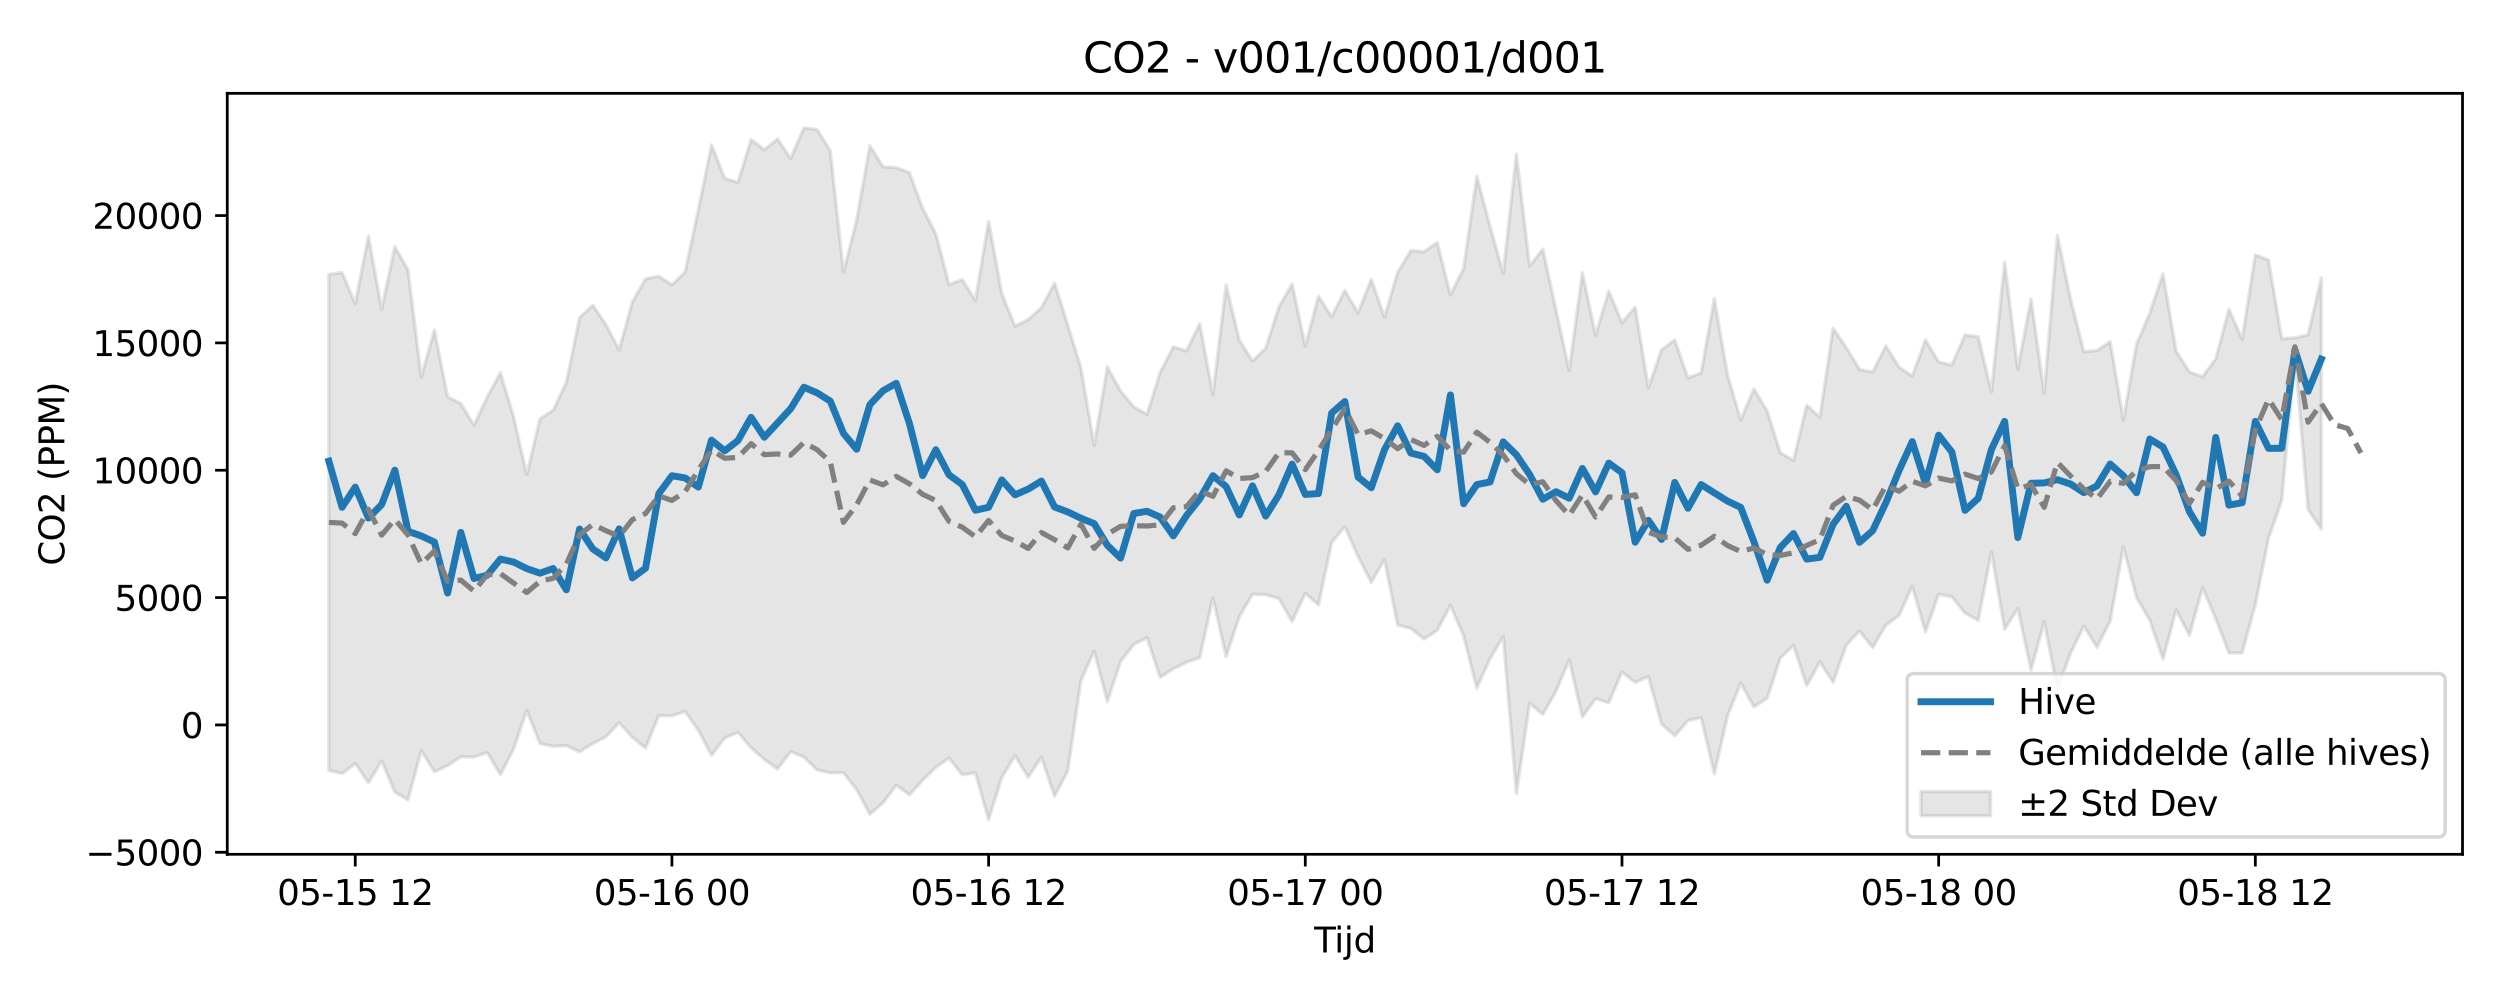 <?xml version="1.0" encoding="utf-8" standalone="no"?>
<!DOCTYPE svg PUBLIC "-//W3C//DTD SVG 1.1//EN"
  "http://www.w3.org/Graphics/SVG/1.1/DTD/svg11.dtd">
<svg xmlns:xlink="http://www.w3.org/1999/xlink" width="720pt" height="288pt" viewBox="0 0 720 288" xmlns="http://www.w3.org/2000/svg" version="1.1">
 <defs>
  <style type="text/css">*{stroke-linejoin: round; stroke-linecap: butt}</style>
 </defs>
 <g id="figure_1">
  <g id="patch_1">
   <path d="M 0 288 
L 720 288 
L 720 0 
L 0 0 
z
" style="fill: #ffffff"/>
  </g>
  <g id="axes_1">
   <g id="patch_2">
    <path d="M 65.45 246.04 
L 709.2 246.04 
L 709.2 26.88 
L 65.45 26.88 
z
" style="fill: #ffffff"/>
   </g>
   <g id="FillBetweenPolyCollection_1">
    <defs>
     <path id="mb3d6287da6" d="M 94.711 -208.965 
L 94.711 -66.128 
L 98.512 -65.209 
L 102.312 -68.102 
L 106.112 -62.551 
L 109.912 -68.848 
L 113.712 -59.886 
L 117.512 -57.601 
L 121.313 -71.845 
L 125.113 -65.746 
L 128.913 -67.474 
L 132.713 -70.058 
L 136.513 -69.951 
L 140.313 -71.275 
L 144.114 -64.912 
L 147.914 -72.264 
L 151.714 -83.379 
L 155.514 -73.849 
L 159.314 -73.042 
L 163.115 -73.272 
L 166.915 -71.479 
L 170.715 -73.84 
L 174.515 -75.823 
L 178.315 -79.853 
L 182.115 -75.661 
L 185.916 -72.552 
L 189.716 -81.92 
L 193.516 -81.792 
L 197.316 -83.077 
L 201.116 -77.711 
L 204.916 -70.472 
L 208.717 -75.42 
L 212.517 -77.083 
L 216.317 -72.625 
L 220.117 -69.282 
L 223.917 -66.531 
L 227.718 -71.499 
L 231.518 -69.976 
L 235.318 -66.241 
L 239.118 -65.417 
L 242.918 -65.435 
L 246.718 -60.614 
L 250.519 -53.491 
L 254.319 -56.784 
L 258.119 -61.877 
L 261.919 -59.047 
L 265.719 -63.268 
L 269.52 -66.986 
L 273.32 -69.65 
L 277.12 -64.878 
L 280.92 -65.385 
L 284.72 -51.922 
L 288.52 -64.116 
L 292.321 -70.331 
L 296.121 -64.129 
L 299.921 -69.912 
L 303.721 -58.687 
L 307.521 -66.047 
L 311.321 -92.014 
L 315.122 -100.454 
L 318.922 -85.963 
L 322.722 -97.477 
L 326.522 -102.372 
L 330.322 -104.362 
L 334.123 -92.906 
L 337.923 -95.398 
L 341.723 -97.246 
L 345.523 -98.569 
L 349.323 -115.821 
L 353.123 -98.901 
L 356.924 -110.342 
L 360.724 -116.856 
L 364.524 -116.742 
L 368.324 -115.595 
L 372.124 -108.984 
L 375.924 -117.15 
L 379.725 -113.792 
L 383.525 -131.774 
L 387.325 -136.308 
L 391.125 -127.744 
L 394.925 -120.27 
L 398.726 -126.834 
L 402.526 -107.982 
L 406.326 -107 
L 410.126 -103.944 
L 413.926 -106.463 
L 417.726 -113.692 
L 421.527 -104.809 
L 425.327 -89.824 
L 429.127 -98.298 
L 432.927 -104.668 
L 436.727 -59.526 
L 440.527 -85.431 
L 444.328 -82.25 
L 448.128 -88.89 
L 451.928 -97.928 
L 455.728 -81.514 
L 459.528 -86.768 
L 463.329 -85.617 
L 467.129 -94.44 
L 470.929 -91.447 
L 474.729 -93.165 
L 478.529 -79.443 
L 482.329 -76.091 
L 486.13 -80.429 
L 489.93 -81.344 
L 493.73 -65.099 
L 497.53 -81.795 
L 501.33 -91.28 
L 505.13 -84.421 
L 508.931 -86.885 
L 512.731 -98.478 
L 516.531 -102.151 
L 520.331 -90.525 
L 524.131 -97.366 
L 527.932 -91.504 
L 531.732 -102.192 
L 535.532 -106.274 
L 539.332 -101.497 
L 543.132 -107.959 
L 546.932 -110.755 
L 550.733 -119.129 
L 554.533 -106.034 
L 558.333 -116.866 
L 562.133 -116.121 
L 565.933 -111.368 
L 569.734 -109.353 
L 573.534 -129.056 
L 577.334 -106.761 
L 581.134 -112.754 
L 584.934 -95.031 
L 588.734 -108.952 
L 592.535 -89.474 
L 596.335 -99.946 
L 600.135 -107.711 
L 603.935 -101.574 
L 607.735 -109.148 
L 611.535 -130.479 
L 615.336 -115.865 
L 619.136 -109.392 
L 622.936 -98.144 
L 626.736 -112.317 
L 630.536 -105.048 
L 634.337 -118.708 
L 638.137 -109.818 
L 641.937 -99.9 
L 645.737 -99.948 
L 649.537 -113.866 
L 653.337 -132.992 
L 657.138 -143.833 
L 660.938 -185.535 
L 664.738 -141.285 
L 668.538 -135.597 
L 668.538 -207.946 
L 668.538 -207.946 
L 664.738 -191.558 
L 660.938 -190.701 
L 657.138 -190.444 
L 653.337 -213.082 
L 649.537 -214.612 
L 645.737 -190.276 
L 641.937 -198.934 
L 638.137 -184.652 
L 634.337 -179.486 
L 630.536 -180.899 
L 626.736 -186.855 
L 622.936 -209.134 
L 619.136 -197.8 
L 615.336 -188.935 
L 611.535 -167.095 
L 607.735 -189.584 
L 603.935 -187.052 
L 600.135 -186.712 
L 596.335 -201.849 
L 592.535 -220.219 
L 588.734 -174.827 
L 584.934 -201.833 
L 581.134 -181.721 
L 577.334 -212.503 
L 573.534 -175.2 
L 569.734 -190.997 
L 565.933 -191.539 
L 562.133 -182.875 
L 558.333 -183.748 
L 554.533 -190.089 
L 550.733 -179.659 
L 546.932 -182.288 
L 543.132 -188.378 
L 539.332 -180.833 
L 535.532 -181.64 
L 531.732 -187.868 
L 527.932 -193.447 
L 524.131 -167.814 
L 520.331 -171.298 
L 516.531 -155.42 
L 512.731 -157.57 
L 508.931 -169.671 
L 505.13 -175.945 
L 501.33 -167.052 
L 497.53 -179.985 
L 493.73 -201.984 
L 489.93 -180.6 
L 486.13 -179.159 
L 482.329 -190.097 
L 478.529 -187.262 
L 474.729 -176.289 
L 470.929 -199.557 
L 467.129 -195.013 
L 463.329 -204.137 
L 459.528 -191.451 
L 455.728 -209.447 
L 451.928 -181.266 
L 448.128 -198.729 
L 444.328 -216.252 
L 440.527 -211.394 
L 436.727 -243.582 
L 432.927 -209.274 
L 429.127 -222.933 
L 425.327 -237.219 
L 421.527 -210.721 
L 417.726 -203.029 
L 413.926 -218.178 
L 410.126 -215.504 
L 406.326 -215.829 
L 402.526 -209.582 
L 398.726 -196.582 
L 394.925 -207.55 
L 391.125 -197.889 
L 387.325 -204.357 
L 383.525 -196.783 
L 379.725 -202.676 
L 375.924 -188.33 
L 372.124 -206.183 
L 368.324 -199.601 
L 364.524 -187.745 
L 360.724 -184.045 
L 356.924 -190.024 
L 353.123 -205.922 
L 349.323 -174.289 
L 345.523 -194.792 
L 341.723 -186.923 
L 337.923 -188.125 
L 334.123 -180.764 
L 330.322 -168.662 
L 326.522 -170.831 
L 322.722 -175.349 
L 318.922 -182.336 
L 315.122 -159.7 
L 311.321 -182.048 
L 307.521 -194.376 
L 303.721 -206.478 
L 299.921 -199.362 
L 296.121 -195.972 
L 292.321 -194.034 
L 288.52 -203.452 
L 284.72 -224.29 
L 280.92 -201.441 
L 277.12 -207.472 
L 273.32 -206.042 
L 269.52 -220.682 
L 265.719 -228.012 
L 261.919 -238.295 
L 258.119 -239.734 
L 254.319 -239.946 
L 250.519 -246.047 
L 246.718 -224.617 
L 242.918 -209.683 
L 239.118 -244.603 
L 235.318 -250.724 
L 231.518 -251.158 
L 227.718 -242.357 
L 223.917 -247.977 
L 220.117 -244.855 
L 216.317 -247.828 
L 212.517 -235.438 
L 208.717 -236.641 
L 204.916 -246.251 
L 201.116 -227.585 
L 197.316 -209.7 
L 193.516 -205.957 
L 189.716 -208.454 
L 185.916 -207.659 
L 182.115 -201.025 
L 178.315 -187.211 
L 174.515 -194.498 
L 170.715 -200.085 
L 166.915 -196.515 
L 163.115 -177.874 
L 159.314 -169.866 
L 155.514 -167.355 
L 151.714 -151.338 
L 147.914 -167.97 
L 144.114 -180.668 
L 140.313 -173.636 
L 136.513 -165.538 
L 132.713 -171.809 
L 128.913 -173.717 
L 125.113 -192.954 
L 121.313 -179.425 
L 117.512 -210.235 
L 113.712 -216.964 
L 109.912 -198.926 
L 106.112 -220.051 
L 102.312 -200.516 
L 98.512 -209.485 
L 94.711 -208.965 
z
" style="stroke: #808080; stroke-opacity: 0.2"/>
    </defs>
    <g clip-path="url(#p584a75912c)">
     <use xlink:href="#mb3d6287da6" x="0" y="288" style="fill: #808080; fill-opacity: 0.2; stroke: #808080; stroke-opacity: 0.2"/>
    </g>
   </g>
   <g id="matplotlib.axis_1">
    <g id="xtick_1">
     <g id="line2d_1">
      <defs>
       <path id="mbed426fc50" d="M 0 0 
L 0 3.5 
" style="stroke: #000000; stroke-width: 0.8"/>
      </defs>
      <g>
       <use xlink:href="#mbed426fc50" x="102.312" y="246.04" style="stroke: #000000; stroke-width: 0.8"/>
      </g>
     </g>
     <g id="text_1">
      <!-- 05-15 12 -->
      <g transform="translate(79.831 260.638) scale(0.1 -0.1)">
       <defs>
        <path id="DejaVuSans-30" d="M 2034 4250 
Q 1547 4250 1301 3770 
Q 1056 3291 1056 2328 
Q 1056 1369 1301 889 
Q 1547 409 2034 409 
Q 2525 409 2770 889 
Q 3016 1369 3016 2328 
Q 3016 3291 2770 3770 
Q 2525 4250 2034 4250 
z
M 2034 4750 
Q 2819 4750 3233 4129 
Q 3647 3509 3647 2328 
Q 3647 1150 3233 529 
Q 2819 -91 2034 -91 
Q 1250 -91 836 529 
Q 422 1150 422 2328 
Q 422 3509 836 4129 
Q 1250 4750 2034 4750 
z
" transform="scale(0.016)"/>
        <path id="DejaVuSans-35" d="M 691 4666 
L 3169 4666 
L 3169 4134 
L 1269 4134 
L 1269 2991 
Q 1406 3038 1543 3061 
Q 1681 3084 1819 3084 
Q 2600 3084 3056 2656 
Q 3513 2228 3513 1497 
Q 3513 744 3044 326 
Q 2575 -91 1722 -91 
Q 1428 -91 1123 -41 
Q 819 9 494 109 
L 494 744 
Q 775 591 1075 516 
Q 1375 441 1709 441 
Q 2250 441 2565 725 
Q 2881 1009 2881 1497 
Q 2881 1984 2565 2268 
Q 2250 2553 1709 2553 
Q 1456 2553 1204 2497 
Q 953 2441 691 2322 
L 691 4666 
z
" transform="scale(0.016)"/>
        <path id="DejaVuSans-2d" d="M 313 2009 
L 1997 2009 
L 1997 1497 
L 313 1497 
L 313 2009 
z
" transform="scale(0.016)"/>
        <path id="DejaVuSans-31" d="M 794 531 
L 1825 531 
L 1825 4091 
L 703 3866 
L 703 4441 
L 1819 4666 
L 2450 4666 
L 2450 531 
L 3481 531 
L 3481 0 
L 794 0 
L 794 531 
z
" transform="scale(0.016)"/>
        <path id="DejaVuSans-20" transform="scale(0.016)"/>
        <path id="DejaVuSans-32" d="M 1228 531 
L 3431 531 
L 3431 0 
L 469 0 
L 469 531 
Q 828 903 1448 1529 
Q 2069 2156 2228 2338 
Q 2531 2678 2651 2914 
Q 2772 3150 2772 3378 
Q 2772 3750 2511 3984 
Q 2250 4219 1831 4219 
Q 1534 4219 1204 4116 
Q 875 4013 500 3803 
L 500 4441 
Q 881 4594 1212 4672 
Q 1544 4750 1819 4750 
Q 2544 4750 2975 4387 
Q 3406 4025 3406 3419 
Q 3406 3131 3298 2873 
Q 3191 2616 2906 2266 
Q 2828 2175 2409 1742 
Q 1991 1309 1228 531 
z
" transform="scale(0.016)"/>
       </defs>
       <use xlink:href="#DejaVuSans-30"/>
       <use xlink:href="#DejaVuSans-35" transform="translate(63.623 0)"/>
       <use xlink:href="#DejaVuSans-2d" transform="translate(127.246 0)"/>
       <use xlink:href="#DejaVuSans-31" transform="translate(163.33 0)"/>
       <use xlink:href="#DejaVuSans-35" transform="translate(226.953 0)"/>
       <use xlink:href="#DejaVuSans-20" transform="translate(290.576 0)"/>
       <use xlink:href="#DejaVuSans-31" transform="translate(322.363 0)"/>
       <use xlink:href="#DejaVuSans-32" transform="translate(385.986 0)"/>
      </g>
     </g>
    </g>
    <g id="xtick_2">
     <g id="line2d_2">
      <g>
       <use xlink:href="#mbed426fc50" x="193.516" y="246.04" style="stroke: #000000; stroke-width: 0.8"/>
      </g>
     </g>
     <g id="text_2">
      <!-- 05-16 00 -->
      <g transform="translate(171.035 260.638) scale(0.1 -0.1)">
       <defs>
        <path id="DejaVuSans-36" d="M 2113 2584 
Q 1688 2584 1439 2293 
Q 1191 2003 1191 1497 
Q 1191 994 1439 701 
Q 1688 409 2113 409 
Q 2538 409 2786 701 
Q 3034 994 3034 1497 
Q 3034 2003 2786 2293 
Q 2538 2584 2113 2584 
z
M 3366 4563 
L 3366 3988 
Q 3128 4100 2886 4159 
Q 2644 4219 2406 4219 
Q 1781 4219 1451 3797 
Q 1122 3375 1075 2522 
Q 1259 2794 1537 2939 
Q 1816 3084 2150 3084 
Q 2853 3084 3261 2657 
Q 3669 2231 3669 1497 
Q 3669 778 3244 343 
Q 2819 -91 2113 -91 
Q 1303 -91 875 529 
Q 447 1150 447 2328 
Q 447 3434 972 4092 
Q 1497 4750 2381 4750 
Q 2619 4750 2861 4703 
Q 3103 4656 3366 4563 
z
" transform="scale(0.016)"/>
       </defs>
       <use xlink:href="#DejaVuSans-30"/>
       <use xlink:href="#DejaVuSans-35" transform="translate(63.623 0)"/>
       <use xlink:href="#DejaVuSans-2d" transform="translate(127.246 0)"/>
       <use xlink:href="#DejaVuSans-31" transform="translate(163.33 0)"/>
       <use xlink:href="#DejaVuSans-36" transform="translate(226.953 0)"/>
       <use xlink:href="#DejaVuSans-20" transform="translate(290.576 0)"/>
       <use xlink:href="#DejaVuSans-30" transform="translate(322.363 0)"/>
       <use xlink:href="#DejaVuSans-30" transform="translate(385.986 0)"/>
      </g>
     </g>
    </g>
    <g id="xtick_3">
     <g id="line2d_3">
      <g>
       <use xlink:href="#mbed426fc50" x="284.72" y="246.04" style="stroke: #000000; stroke-width: 0.8"/>
      </g>
     </g>
     <g id="text_3">
      <!-- 05-16 12 -->
      <g transform="translate(262.24 260.638) scale(0.1 -0.1)">
       <use xlink:href="#DejaVuSans-30"/>
       <use xlink:href="#DejaVuSans-35" transform="translate(63.623 0)"/>
       <use xlink:href="#DejaVuSans-2d" transform="translate(127.246 0)"/>
       <use xlink:href="#DejaVuSans-31" transform="translate(163.33 0)"/>
       <use xlink:href="#DejaVuSans-36" transform="translate(226.953 0)"/>
       <use xlink:href="#DejaVuSans-20" transform="translate(290.576 0)"/>
       <use xlink:href="#DejaVuSans-31" transform="translate(322.363 0)"/>
       <use xlink:href="#DejaVuSans-32" transform="translate(385.986 0)"/>
      </g>
     </g>
    </g>
    <g id="xtick_4">
     <g id="line2d_4">
      <g>
       <use xlink:href="#mbed426fc50" x="375.924" y="246.04" style="stroke: #000000; stroke-width: 0.8"/>
      </g>
     </g>
     <g id="text_4">
      <!-- 05-17 00 -->
      <g transform="translate(353.444 260.638) scale(0.1 -0.1)">
       <defs>
        <path id="DejaVuSans-37" d="M 525 4666 
L 3525 4666 
L 3525 4397 
L 1831 0 
L 1172 0 
L 2766 4134 
L 525 4134 
L 525 4666 
z
" transform="scale(0.016)"/>
       </defs>
       <use xlink:href="#DejaVuSans-30"/>
       <use xlink:href="#DejaVuSans-35" transform="translate(63.623 0)"/>
       <use xlink:href="#DejaVuSans-2d" transform="translate(127.246 0)"/>
       <use xlink:href="#DejaVuSans-31" transform="translate(163.33 0)"/>
       <use xlink:href="#DejaVuSans-37" transform="translate(226.953 0)"/>
       <use xlink:href="#DejaVuSans-20" transform="translate(290.576 0)"/>
       <use xlink:href="#DejaVuSans-30" transform="translate(322.363 0)"/>
       <use xlink:href="#DejaVuSans-30" transform="translate(385.986 0)"/>
      </g>
     </g>
    </g>
    <g id="xtick_5">
     <g id="line2d_5">
      <g>
       <use xlink:href="#mbed426fc50" x="467.129" y="246.04" style="stroke: #000000; stroke-width: 0.8"/>
      </g>
     </g>
     <g id="text_5">
      <!-- 05-17 12 -->
      <g transform="translate(444.648 260.638) scale(0.1 -0.1)">
       <use xlink:href="#DejaVuSans-30"/>
       <use xlink:href="#DejaVuSans-35" transform="translate(63.623 0)"/>
       <use xlink:href="#DejaVuSans-2d" transform="translate(127.246 0)"/>
       <use xlink:href="#DejaVuSans-31" transform="translate(163.33 0)"/>
       <use xlink:href="#DejaVuSans-37" transform="translate(226.953 0)"/>
       <use xlink:href="#DejaVuSans-20" transform="translate(290.576 0)"/>
       <use xlink:href="#DejaVuSans-31" transform="translate(322.363 0)"/>
       <use xlink:href="#DejaVuSans-32" transform="translate(385.986 0)"/>
      </g>
     </g>
    </g>
    <g id="xtick_6">
     <g id="line2d_6">
      <g>
       <use xlink:href="#mbed426fc50" x="558.333" y="246.04" style="stroke: #000000; stroke-width: 0.8"/>
      </g>
     </g>
     <g id="text_6">
      <!-- 05-18 00 -->
      <g transform="translate(535.853 260.638) scale(0.1 -0.1)">
       <defs>
        <path id="DejaVuSans-38" d="M 2034 2216 
Q 1584 2216 1326 1975 
Q 1069 1734 1069 1313 
Q 1069 891 1326 650 
Q 1584 409 2034 409 
Q 2484 409 2743 651 
Q 3003 894 3003 1313 
Q 3003 1734 2745 1975 
Q 2488 2216 2034 2216 
z
M 1403 2484 
Q 997 2584 770 2862 
Q 544 3141 544 3541 
Q 544 4100 942 4425 
Q 1341 4750 2034 4750 
Q 2731 4750 3128 4425 
Q 3525 4100 3525 3541 
Q 3525 3141 3298 2862 
Q 3072 2584 2669 2484 
Q 3125 2378 3379 2068 
Q 3634 1759 3634 1313 
Q 3634 634 3220 271 
Q 2806 -91 2034 -91 
Q 1263 -91 848 271 
Q 434 634 434 1313 
Q 434 1759 690 2068 
Q 947 2378 1403 2484 
z
M 1172 3481 
Q 1172 3119 1398 2916 
Q 1625 2713 2034 2713 
Q 2441 2713 2670 2916 
Q 2900 3119 2900 3481 
Q 2900 3844 2670 4047 
Q 2441 4250 2034 4250 
Q 1625 4250 1398 4047 
Q 1172 3844 1172 3481 
z
" transform="scale(0.016)"/>
       </defs>
       <use xlink:href="#DejaVuSans-30"/>
       <use xlink:href="#DejaVuSans-35" transform="translate(63.623 0)"/>
       <use xlink:href="#DejaVuSans-2d" transform="translate(127.246 0)"/>
       <use xlink:href="#DejaVuSans-31" transform="translate(163.33 0)"/>
       <use xlink:href="#DejaVuSans-38" transform="translate(226.953 0)"/>
       <use xlink:href="#DejaVuSans-20" transform="translate(290.576 0)"/>
       <use xlink:href="#DejaVuSans-30" transform="translate(322.363 0)"/>
       <use xlink:href="#DejaVuSans-30" transform="translate(385.986 0)"/>
      </g>
     </g>
    </g>
    <g id="xtick_7">
     <g id="line2d_7">
      <g>
       <use xlink:href="#mbed426fc50" x="649.537" y="246.04" style="stroke: #000000; stroke-width: 0.8"/>
      </g>
     </g>
     <g id="text_7">
      <!-- 05-18 12 -->
      <g transform="translate(627.057 260.638) scale(0.1 -0.1)">
       <use xlink:href="#DejaVuSans-30"/>
       <use xlink:href="#DejaVuSans-35" transform="translate(63.623 0)"/>
       <use xlink:href="#DejaVuSans-2d" transform="translate(127.246 0)"/>
       <use xlink:href="#DejaVuSans-31" transform="translate(163.33 0)"/>
       <use xlink:href="#DejaVuSans-38" transform="translate(226.953 0)"/>
       <use xlink:href="#DejaVuSans-20" transform="translate(290.576 0)"/>
       <use xlink:href="#DejaVuSans-31" transform="translate(322.363 0)"/>
       <use xlink:href="#DejaVuSans-32" transform="translate(385.986 0)"/>
      </g>
     </g>
    </g>
    <g id="text_8">
     <!-- Tijd -->
     <g transform="translate(378.475 274.317) scale(0.1 -0.1)">
      <defs>
       <path id="DejaVuSans-54" d="M -19 4666 
L 3928 4666 
L 3928 4134 
L 2272 4134 
L 2272 0 
L 1638 0 
L 1638 4134 
L -19 4134 
L -19 4666 
z
" transform="scale(0.016)"/>
       <path id="DejaVuSans-69" d="M 603 3500 
L 1178 3500 
L 1178 0 
L 603 0 
L 603 3500 
z
M 603 4863 
L 1178 4863 
L 1178 4134 
L 603 4134 
L 603 4863 
z
" transform="scale(0.016)"/>
       <path id="DejaVuSans-6a" d="M 603 3500 
L 1178 3500 
L 1178 -63 
Q 1178 -731 923 -1031 
Q 669 -1331 103 -1331 
L -116 -1331 
L -116 -844 
L 38 -844 
Q 366 -844 484 -692 
Q 603 -541 603 -63 
L 603 3500 
z
M 603 4863 
L 1178 4863 
L 1178 4134 
L 603 4134 
L 603 4863 
z
" transform="scale(0.016)"/>
       <path id="DejaVuSans-64" d="M 2906 2969 
L 2906 4863 
L 3481 4863 
L 3481 0 
L 2906 0 
L 2906 525 
Q 2725 213 2448 61 
Q 2172 -91 1784 -91 
Q 1150 -91 751 415 
Q 353 922 353 1747 
Q 353 2572 751 3078 
Q 1150 3584 1784 3584 
Q 2172 3584 2448 3432 
Q 2725 3281 2906 2969 
z
M 947 1747 
Q 947 1113 1208 752 
Q 1469 391 1925 391 
Q 2381 391 2643 752 
Q 2906 1113 2906 1747 
Q 2906 2381 2643 2742 
Q 2381 3103 1925 3103 
Q 1469 3103 1208 2742 
Q 947 2381 947 1747 
z
" transform="scale(0.016)"/>
      </defs>
      <use xlink:href="#DejaVuSans-54"/>
      <use xlink:href="#DejaVuSans-69" transform="translate(57.959 0)"/>
      <use xlink:href="#DejaVuSans-6a" transform="translate(85.742 0)"/>
      <use xlink:href="#DejaVuSans-64" transform="translate(113.525 0)"/>
     </g>
    </g>
   </g>
   <g id="matplotlib.axis_2">
    <g id="ytick_1">
     <g id="line2d_8">
      <defs>
       <path id="m01ac12a1fc" d="M 0 0 
L -3.5 0 
" style="stroke: #000000; stroke-width: 0.8"/>
      </defs>
      <g>
       <use xlink:href="#m01ac12a1fc" x="65.45" y="245.447" style="stroke: #000000; stroke-width: 0.8"/>
      </g>
     </g>
     <g id="text_9">
      <!-- −5000 -->
      <g transform="translate(24.62 249.246) scale(0.1 -0.1)">
       <defs>
        <path id="DejaVuSans-2212" d="M 678 2272 
L 4684 2272 
L 4684 1741 
L 678 1741 
L 678 2272 
z
" transform="scale(0.016)"/>
       </defs>
       <use xlink:href="#DejaVuSans-2212"/>
       <use xlink:href="#DejaVuSans-35" transform="translate(83.789 0)"/>
       <use xlink:href="#DejaVuSans-30" transform="translate(147.412 0)"/>
       <use xlink:href="#DejaVuSans-30" transform="translate(211.035 0)"/>
       <use xlink:href="#DejaVuSans-30" transform="translate(274.658 0)"/>
      </g>
     </g>
    </g>
    <g id="ytick_2">
     <g id="line2d_9">
      <g>
       <use xlink:href="#m01ac12a1fc" x="65.45" y="208.774" style="stroke: #000000; stroke-width: 0.8"/>
      </g>
     </g>
     <g id="text_10">
      <!-- 0 -->
      <g transform="translate(52.087 212.573) scale(0.1 -0.1)">
       <use xlink:href="#DejaVuSans-30"/>
      </g>
     </g>
    </g>
    <g id="ytick_3">
     <g id="line2d_10">
      <g>
       <use xlink:href="#m01ac12a1fc" x="65.45" y="172.101" style="stroke: #000000; stroke-width: 0.8"/>
      </g>
     </g>
     <g id="text_11">
      <!-- 5000 -->
      <g transform="translate(33 175.901) scale(0.1 -0.1)">
       <use xlink:href="#DejaVuSans-35"/>
       <use xlink:href="#DejaVuSans-30" transform="translate(63.623 0)"/>
       <use xlink:href="#DejaVuSans-30" transform="translate(127.246 0)"/>
       <use xlink:href="#DejaVuSans-30" transform="translate(190.869 0)"/>
      </g>
     </g>
    </g>
    <g id="ytick_4">
     <g id="line2d_11">
      <g>
       <use xlink:href="#m01ac12a1fc" x="65.45" y="135.429" style="stroke: #000000; stroke-width: 0.8"/>
      </g>
     </g>
     <g id="text_12">
      <!-- 10000 -->
      <g transform="translate(26.637 139.228) scale(0.1 -0.1)">
       <use xlink:href="#DejaVuSans-31"/>
       <use xlink:href="#DejaVuSans-30" transform="translate(63.623 0)"/>
       <use xlink:href="#DejaVuSans-30" transform="translate(127.246 0)"/>
       <use xlink:href="#DejaVuSans-30" transform="translate(190.869 0)"/>
       <use xlink:href="#DejaVuSans-30" transform="translate(254.492 0)"/>
      </g>
     </g>
    </g>
    <g id="ytick_5">
     <g id="line2d_12">
      <g>
       <use xlink:href="#m01ac12a1fc" x="65.45" y="98.756" style="stroke: #000000; stroke-width: 0.8"/>
      </g>
     </g>
     <g id="text_13">
      <!-- 15000 -->
      <g transform="translate(26.637 102.555) scale(0.1 -0.1)">
       <use xlink:href="#DejaVuSans-31"/>
       <use xlink:href="#DejaVuSans-35" transform="translate(63.623 0)"/>
       <use xlink:href="#DejaVuSans-30" transform="translate(127.246 0)"/>
       <use xlink:href="#DejaVuSans-30" transform="translate(190.869 0)"/>
       <use xlink:href="#DejaVuSans-30" transform="translate(254.492 0)"/>
      </g>
     </g>
    </g>
    <g id="ytick_6">
     <g id="line2d_13">
      <g>
       <use xlink:href="#m01ac12a1fc" x="65.45" y="62.083" style="stroke: #000000; stroke-width: 0.8"/>
      </g>
     </g>
     <g id="text_14">
      <!-- 20000 -->
      <g transform="translate(26.637 65.883) scale(0.1 -0.1)">
       <use xlink:href="#DejaVuSans-32"/>
       <use xlink:href="#DejaVuSans-30" transform="translate(63.623 0)"/>
       <use xlink:href="#DejaVuSans-30" transform="translate(127.246 0)"/>
       <use xlink:href="#DejaVuSans-30" transform="translate(190.869 0)"/>
       <use xlink:href="#DejaVuSans-30" transform="translate(254.492 0)"/>
      </g>
     </g>
    </g>
    <g id="text_15">
     <!-- CO2 (PPM) -->
     <g transform="translate(18.541 162.903) rotate(-90) scale(0.1 -0.1)">
      <defs>
       <path id="DejaVuSans-43" d="M 4122 4306 
L 4122 3641 
Q 3803 3938 3442 4084 
Q 3081 4231 2675 4231 
Q 1875 4231 1450 3742 
Q 1025 3253 1025 2328 
Q 1025 1406 1450 917 
Q 1875 428 2675 428 
Q 3081 428 3442 575 
Q 3803 722 4122 1019 
L 4122 359 
Q 3791 134 3420 21 
Q 3050 -91 2638 -91 
Q 1578 -91 968 557 
Q 359 1206 359 2328 
Q 359 3453 968 4101 
Q 1578 4750 2638 4750 
Q 3056 4750 3426 4639 
Q 3797 4528 4122 4306 
z
" transform="scale(0.016)"/>
       <path id="DejaVuSans-4f" d="M 2522 4238 
Q 1834 4238 1429 3725 
Q 1025 3213 1025 2328 
Q 1025 1447 1429 934 
Q 1834 422 2522 422 
Q 3209 422 3611 934 
Q 4013 1447 4013 2328 
Q 4013 3213 3611 3725 
Q 3209 4238 2522 4238 
z
M 2522 4750 
Q 3503 4750 4090 4092 
Q 4678 3434 4678 2328 
Q 4678 1225 4090 567 
Q 3503 -91 2522 -91 
Q 1538 -91 948 565 
Q 359 1222 359 2328 
Q 359 3434 948 4092 
Q 1538 4750 2522 4750 
z
" transform="scale(0.016)"/>
       <path id="DejaVuSans-28" d="M 1984 4856 
Q 1566 4138 1362 3434 
Q 1159 2731 1159 2009 
Q 1159 1288 1364 580 
Q 1569 -128 1984 -844 
L 1484 -844 
Q 1016 -109 783 600 
Q 550 1309 550 2009 
Q 550 2706 781 3412 
Q 1013 4119 1484 4856 
L 1984 4856 
z
" transform="scale(0.016)"/>
       <path id="DejaVuSans-50" d="M 1259 4147 
L 1259 2394 
L 2053 2394 
Q 2494 2394 2734 2622 
Q 2975 2850 2975 3272 
Q 2975 3691 2734 3919 
Q 2494 4147 2053 4147 
L 1259 4147 
z
M 628 4666 
L 2053 4666 
Q 2838 4666 3239 4311 
Q 3641 3956 3641 3272 
Q 3641 2581 3239 2228 
Q 2838 1875 2053 1875 
L 1259 1875 
L 1259 0 
L 628 0 
L 628 4666 
z
" transform="scale(0.016)"/>
       <path id="DejaVuSans-4d" d="M 628 4666 
L 1569 4666 
L 2759 1491 
L 3956 4666 
L 4897 4666 
L 4897 0 
L 4281 0 
L 4281 4097 
L 3078 897 
L 2444 897 
L 1241 4097 
L 1241 0 
L 628 0 
L 628 4666 
z
" transform="scale(0.016)"/>
       <path id="DejaVuSans-29" d="M 513 4856 
L 1013 4856 
Q 1481 4119 1714 3412 
Q 1947 2706 1947 2009 
Q 1947 1309 1714 600 
Q 1481 -109 1013 -844 
L 513 -844 
Q 928 -128 1133 580 
Q 1338 1288 1338 2009 
Q 1338 2731 1133 3434 
Q 928 4138 513 4856 
z
" transform="scale(0.016)"/>
      </defs>
      <use xlink:href="#DejaVuSans-43"/>
      <use xlink:href="#DejaVuSans-4f" transform="translate(69.824 0)"/>
      <use xlink:href="#DejaVuSans-32" transform="translate(148.535 0)"/>
      <use xlink:href="#DejaVuSans-20" transform="translate(212.158 0)"/>
      <use xlink:href="#DejaVuSans-28" transform="translate(243.945 0)"/>
      <use xlink:href="#DejaVuSans-50" transform="translate(282.959 0)"/>
      <use xlink:href="#DejaVuSans-50" transform="translate(343.262 0)"/>
      <use xlink:href="#DejaVuSans-4d" transform="translate(403.564 0)"/>
      <use xlink:href="#DejaVuSans-29" transform="translate(489.844 0)"/>
     </g>
    </g>
   </g>
   <g id="line2d_14">
    <path d="M 94.711 132.814 
L 98.512 146.1 
L 102.312 140.294 
L 106.112 149.196 
L 109.912 145.311 
L 113.712 135.407 
L 117.512 153.017 
L 121.313 154.347 
L 125.113 156.129 
L 128.913 170.803 
L 132.713 153.34 
L 136.513 166.613 
L 140.313 165.666 
L 144.114 161.007 
L 147.914 161.872 
L 151.714 163.764 
L 155.514 165.072 
L 159.314 163.733 
L 163.115 169.864 
L 166.915 152.367 
L 170.715 158.075 
L 174.515 160.669 
L 178.315 152.323 
L 182.115 166.434 
L 185.916 163.642 
L 189.716 142.189 
L 193.516 137.018 
L 197.316 137.646 
L 201.116 140.279 
L 204.916 126.769 
L 208.717 129.835 
L 212.517 126.896 
L 216.317 120.192 
L 220.117 125.926 
L 227.718 117.699 
L 231.518 111.523 
L 235.318 113.139 
L 239.118 115.518 
L 242.918 124.813 
L 246.718 129.385 
L 250.519 116.53 
L 254.319 112.533 
L 258.119 110.396 
L 261.919 121.963 
L 265.719 136.974 
L 269.52 129.532 
L 273.32 136.754 
L 277.12 139.546 
L 280.92 146.941 
L 284.72 146.093 
L 288.52 138.216 
L 292.321 142.511 
L 296.121 140.861 
L 299.921 138.541 
L 303.721 146.02 
L 307.521 147.433 
L 311.321 149.264 
L 315.122 150.807 
L 318.922 157.056 
L 322.722 160.725 
L 326.522 147.892 
L 330.322 147.249 
L 334.123 148.922 
L 337.923 154.318 
L 341.723 148.472 
L 345.523 143.68 
L 349.323 137.003 
L 353.123 140.125 
L 356.924 148.301 
L 360.724 139.935 
L 364.524 148.631 
L 368.324 142.529 
L 372.124 133.661 
L 375.924 142.404 
L 379.725 142.137 
L 383.525 118.948 
L 387.325 115.645 
L 391.125 137.394 
L 394.925 140.463 
L 398.726 129.532 
L 402.526 122.648 
L 406.326 130.493 
L 410.126 131.434 
L 413.926 135.297 
L 417.726 113.736 
L 421.527 145.077 
L 425.327 139.558 
L 429.127 138.81 
L 432.927 127.253 
L 436.727 131.004 
L 440.527 136.649 
L 444.328 143.779 
L 448.128 141.612 
L 451.928 143.475 
L 455.728 134.908 
L 459.528 141.663 
L 463.329 133.375 
L 467.129 136.136 
L 470.929 156.154 
L 474.729 149.863 
L 478.529 155.357 
L 482.329 138.935 
L 486.13 146.383 
L 489.93 139.553 
L 497.53 144.322 
L 501.33 146.132 
L 505.13 156.029 
L 508.931 167.092 
L 512.731 157.669 
L 516.531 153.673 
L 520.331 161.021 
L 524.131 160.513 
L 527.932 151.007 
L 531.732 145.817 
L 535.532 156.195 
L 539.332 152.824 
L 543.132 144.785 
L 546.932 135.49 
L 550.733 127.18 
L 554.533 139.24 
L 558.333 125.336 
L 562.133 130.177 
L 565.933 146.985 
L 569.734 143.502 
L 573.534 129.449 
L 577.334 121.373 
L 581.134 154.816 
L 584.934 139.184 
L 588.734 139.089 
L 592.535 138.145 
L 596.335 139.404 
L 600.135 141.881 
L 603.935 139.937 
L 607.735 133.635 
L 611.535 137.042 
L 615.336 141.91 
L 619.136 126.451 
L 622.936 128.74 
L 626.736 136.749 
L 630.536 147.314 
L 634.337 153.567 
L 638.137 125.986 
L 641.937 145.473 
L 645.737 144.78 
L 649.537 121.364 
L 653.337 129.121 
L 657.138 129.101 
L 660.938 100.795 
L 664.738 112.692 
L 668.538 103.439 
L 668.538 103.439 
" clip-path="url(#p584a75912c)" style="fill: none; stroke: #1f77b4; stroke-width: 2; stroke-linecap: square"/>
   </g>
   <g id="line2d_15">
    <path d="M 94.711 150.453 
L 98.512 150.653 
L 102.312 153.691 
L 106.112 146.699 
L 109.912 154.113 
L 113.712 149.575 
L 117.512 154.082 
L 121.313 162.365 
L 125.113 158.65 
L 128.913 167.405 
L 132.713 167.066 
L 136.513 170.255 
L 140.313 165.545 
L 144.114 165.21 
L 151.714 170.641 
L 155.514 167.398 
L 159.314 166.546 
L 163.115 162.427 
L 166.915 154.003 
L 170.715 151.038 
L 174.515 152.839 
L 178.315 154.468 
L 182.115 149.657 
L 185.916 147.894 
L 189.716 142.813 
L 193.516 144.125 
L 197.316 141.611 
L 201.116 135.352 
L 204.916 129.639 
L 208.717 131.969 
L 212.517 131.739 
L 216.317 127.774 
L 220.117 130.931 
L 223.917 130.746 
L 227.718 131.072 
L 231.518 127.433 
L 235.318 129.517 
L 239.118 132.99 
L 242.918 150.441 
L 246.718 145.385 
L 250.519 138.231 
L 254.319 139.635 
L 258.119 137.194 
L 261.919 139.329 
L 265.719 142.36 
L 269.52 144.166 
L 273.32 150.154 
L 277.12 151.825 
L 280.92 154.587 
L 284.72 149.894 
L 288.52 154.216 
L 292.321 155.818 
L 296.121 157.95 
L 299.921 153.363 
L 303.721 155.418 
L 307.521 157.789 
L 311.321 150.969 
L 315.122 157.923 
L 318.922 153.851 
L 322.722 151.587 
L 326.522 151.399 
L 330.322 151.488 
L 334.123 151.165 
L 337.923 146.239 
L 341.723 145.915 
L 345.523 141.32 
L 349.323 142.945 
L 353.123 135.588 
L 356.924 137.817 
L 360.724 137.55 
L 364.524 135.756 
L 368.324 130.402 
L 372.124 130.416 
L 375.924 135.26 
L 379.725 129.766 
L 387.325 117.668 
L 391.125 125.183 
L 394.925 124.09 
L 398.726 126.292 
L 402.526 129.218 
L 406.326 126.585 
L 410.126 128.276 
L 413.926 125.679 
L 417.726 129.64 
L 421.527 130.235 
L 425.327 124.478 
L 429.127 127.385 
L 432.927 131.029 
L 436.727 136.446 
L 440.527 139.587 
L 444.328 138.749 
L 448.128 144.19 
L 451.928 148.403 
L 455.728 142.519 
L 459.528 148.891 
L 463.329 143.123 
L 467.129 143.273 
L 470.929 142.498 
L 474.729 153.273 
L 478.529 154.648 
L 482.329 154.906 
L 486.13 158.206 
L 489.93 157.028 
L 493.73 154.459 
L 497.53 157.11 
L 501.33 158.834 
L 505.13 157.817 
L 508.931 159.722 
L 512.731 159.976 
L 516.531 159.215 
L 520.331 157.089 
L 524.131 155.41 
L 527.932 145.524 
L 531.732 142.97 
L 535.532 144.043 
L 539.332 146.835 
L 543.132 139.832 
L 546.932 141.478 
L 550.733 138.606 
L 554.533 139.938 
L 558.333 137.693 
L 562.133 138.502 
L 565.933 136.546 
L 569.734 137.825 
L 573.534 135.872 
L 577.334 128.368 
L 581.134 140.762 
L 584.934 139.568 
L 588.734 146.11 
L 592.535 133.154 
L 596.335 137.103 
L 600.135 140.788 
L 603.935 143.687 
L 607.735 138.634 
L 611.535 139.213 
L 615.336 135.6 
L 619.136 134.404 
L 622.936 134.361 
L 626.736 138.414 
L 630.536 145.027 
L 634.337 138.903 
L 638.137 140.765 
L 641.937 138.583 
L 645.737 142.888 
L 649.537 123.761 
L 653.337 114.963 
L 657.138 120.862 
L 660.938 99.882 
L 664.738 121.579 
L 668.538 116.229 
L 672.338 122.296 
L 676.138 123.398 
L 679.939 130.449 
L 679.939 130.449 
" clip-path="url(#p584a75912c)" style="fill: none; stroke-dasharray: 5.55,2.4; stroke-dashoffset: 0; stroke: #808080; stroke-width: 1.5"/>
   </g>
   <g id="patch_3">
    <path d="M 65.45 246.04 
L 65.45 26.88 
" style="fill: none; stroke: #000000; stroke-width: 0.8; stroke-linejoin: miter; stroke-linecap: square"/>
   </g>
   <g id="patch_4">
    <path d="M 709.2 246.04 
L 709.2 26.88 
" style="fill: none; stroke: #000000; stroke-width: 0.8; stroke-linejoin: miter; stroke-linecap: square"/>
   </g>
   <g id="patch_5">
    <path d="M 65.45 246.04 
L 709.2 246.04 
" style="fill: none; stroke: #000000; stroke-width: 0.8; stroke-linejoin: miter; stroke-linecap: square"/>
   </g>
   <g id="patch_6">
    <path d="M 65.45 26.88 
L 709.2 26.88 
" style="fill: none; stroke: #000000; stroke-width: 0.8; stroke-linejoin: miter; stroke-linecap: square"/>
   </g>
   <g id="text_16">
    <!-- CO2 - v001/c00001/d001 -->
    <g transform="translate(311.922 20.88) scale(0.12 -0.12)">
     <defs>
      <path id="DejaVuSans-76" d="M 191 3500 
L 800 3500 
L 1894 563 
L 2988 3500 
L 3597 3500 
L 2284 0 
L 1503 0 
L 191 3500 
z
" transform="scale(0.016)"/>
      <path id="DejaVuSans-2f" d="M 1625 4666 
L 2156 4666 
L 531 -594 
L 0 -594 
L 1625 4666 
z
" transform="scale(0.016)"/>
      <path id="DejaVuSans-63" d="M 3122 3366 
L 3122 2828 
Q 2878 2963 2633 3030 
Q 2388 3097 2138 3097 
Q 1578 3097 1268 2742 
Q 959 2388 959 1747 
Q 959 1106 1268 751 
Q 1578 397 2138 397 
Q 2388 397 2633 464 
Q 2878 531 3122 666 
L 3122 134 
Q 2881 22 2623 -34 
Q 2366 -91 2075 -91 
Q 1284 -91 818 406 
Q 353 903 353 1747 
Q 353 2603 823 3093 
Q 1294 3584 2113 3584 
Q 2378 3584 2631 3529 
Q 2884 3475 3122 3366 
z
" transform="scale(0.016)"/>
     </defs>
     <use xlink:href="#DejaVuSans-43"/>
     <use xlink:href="#DejaVuSans-4f" transform="translate(69.824 0)"/>
     <use xlink:href="#DejaVuSans-32" transform="translate(148.535 0)"/>
     <use xlink:href="#DejaVuSans-20" transform="translate(212.158 0)"/>
     <use xlink:href="#DejaVuSans-2d" transform="translate(243.945 0)"/>
     <use xlink:href="#DejaVuSans-20" transform="translate(280.029 0)"/>
     <use xlink:href="#DejaVuSans-76" transform="translate(311.816 0)"/>
     <use xlink:href="#DejaVuSans-30" transform="translate(370.996 0)"/>
     <use xlink:href="#DejaVuSans-30" transform="translate(434.619 0)"/>
     <use xlink:href="#DejaVuSans-31" transform="translate(498.242 0)"/>
     <use xlink:href="#DejaVuSans-2f" transform="translate(561.865 0)"/>
     <use xlink:href="#DejaVuSans-63" transform="translate(595.557 0)"/>
     <use xlink:href="#DejaVuSans-30" transform="translate(650.537 0)"/>
     <use xlink:href="#DejaVuSans-30" transform="translate(714.16 0)"/>
     <use xlink:href="#DejaVuSans-30" transform="translate(777.783 0)"/>
     <use xlink:href="#DejaVuSans-30" transform="translate(841.406 0)"/>
     <use xlink:href="#DejaVuSans-31" transform="translate(905.029 0)"/>
     <use xlink:href="#DejaVuSans-2f" transform="translate(968.652 0)"/>
     <use xlink:href="#DejaVuSans-64" transform="translate(1002.344 0)"/>
     <use xlink:href="#DejaVuSans-30" transform="translate(1065.82 0)"/>
     <use xlink:href="#DejaVuSans-30" transform="translate(1129.443 0)"/>
     <use xlink:href="#DejaVuSans-31" transform="translate(1193.066 0)"/>
    </g>
   </g>
   <g id="legend_1">
    <g id="patch_7">
     <path d="M 551.256 241.04 
L 702.2 241.04 
Q 704.2 241.04 704.2 239.04 
L 704.2 196.006 
Q 704.2 194.006 702.2 194.006 
L 551.256 194.006 
Q 549.256 194.006 549.256 196.006 
L 549.256 239.04 
Q 549.256 241.04 551.256 241.04 
z
" style="fill: #ffffff; opacity: 0.8; stroke: #cccccc; stroke-linejoin: miter"/>
    </g>
    <g id="line2d_16">
     <path d="M 553.256 202.104 
L 563.256 202.104 
L 573.256 202.104 
" style="fill: none; stroke: #1f77b4; stroke-width: 2; stroke-linecap: square"/>
    </g>
    <g id="text_17">
     <!-- Hive -->
     <g transform="translate(581.256 205.604) scale(0.1 -0.1)">
      <defs>
       <path id="DejaVuSans-48" d="M 628 4666 
L 1259 4666 
L 1259 2753 
L 3553 2753 
L 3553 4666 
L 4184 4666 
L 4184 0 
L 3553 0 
L 3553 2222 
L 1259 2222 
L 1259 0 
L 628 0 
L 628 4666 
z
" transform="scale(0.016)"/>
       <path id="DejaVuSans-65" d="M 3597 1894 
L 3597 1613 
L 953 1613 
Q 991 1019 1311 708 
Q 1631 397 2203 397 
Q 2534 397 2845 478 
Q 3156 559 3463 722 
L 3463 178 
Q 3153 47 2828 -22 
Q 2503 -91 2169 -91 
Q 1331 -91 842 396 
Q 353 884 353 1716 
Q 353 2575 817 3079 
Q 1281 3584 2069 3584 
Q 2775 3584 3186 3129 
Q 3597 2675 3597 1894 
z
M 3022 2063 
Q 3016 2534 2758 2815 
Q 2500 3097 2075 3097 
Q 1594 3097 1305 2825 
Q 1016 2553 972 2059 
L 3022 2063 
z
" transform="scale(0.016)"/>
      </defs>
      <use xlink:href="#DejaVuSans-48"/>
      <use xlink:href="#DejaVuSans-69" transform="translate(75.195 0)"/>
      <use xlink:href="#DejaVuSans-76" transform="translate(102.979 0)"/>
      <use xlink:href="#DejaVuSans-65" transform="translate(162.158 0)"/>
     </g>
    </g>
    <g id="line2d_17">
     <path d="M 553.256 216.782 
L 563.256 216.782 
L 573.256 216.782 
" style="fill: none; stroke-dasharray: 5.55,2.4; stroke-dashoffset: 0; stroke: #808080; stroke-width: 1.5"/>
    </g>
    <g id="text_18">
     <!-- Gemiddelde (alle hives) -->
     <g transform="translate(581.256 220.282) scale(0.1 -0.1)">
      <defs>
       <path id="DejaVuSans-47" d="M 3809 666 
L 3809 1919 
L 2778 1919 
L 2778 2438 
L 4434 2438 
L 4434 434 
Q 4069 175 3628 42 
Q 3188 -91 2688 -91 
Q 1594 -91 976 548 
Q 359 1188 359 2328 
Q 359 3472 976 4111 
Q 1594 4750 2688 4750 
Q 3144 4750 3555 4637 
Q 3966 4525 4313 4306 
L 4313 3634 
Q 3963 3931 3569 4081 
Q 3175 4231 2741 4231 
Q 1884 4231 1454 3753 
Q 1025 3275 1025 2328 
Q 1025 1384 1454 906 
Q 1884 428 2741 428 
Q 3075 428 3337 486 
Q 3600 544 3809 666 
z
" transform="scale(0.016)"/>
       <path id="DejaVuSans-6d" d="M 3328 2828 
Q 3544 3216 3844 3400 
Q 4144 3584 4550 3584 
Q 5097 3584 5394 3201 
Q 5691 2819 5691 2113 
L 5691 0 
L 5113 0 
L 5113 2094 
Q 5113 2597 4934 2840 
Q 4756 3084 4391 3084 
Q 3944 3084 3684 2787 
Q 3425 2491 3425 1978 
L 3425 0 
L 2847 0 
L 2847 2094 
Q 2847 2600 2669 2842 
Q 2491 3084 2119 3084 
Q 1678 3084 1418 2786 
Q 1159 2488 1159 1978 
L 1159 0 
L 581 0 
L 581 3500 
L 1159 3500 
L 1159 2956 
Q 1356 3278 1631 3431 
Q 1906 3584 2284 3584 
Q 2666 3584 2933 3390 
Q 3200 3197 3328 2828 
z
" transform="scale(0.016)"/>
       <path id="DejaVuSans-6c" d="M 603 4863 
L 1178 4863 
L 1178 0 
L 603 0 
L 603 4863 
z
" transform="scale(0.016)"/>
       <path id="DejaVuSans-61" d="M 2194 1759 
Q 1497 1759 1228 1600 
Q 959 1441 959 1056 
Q 959 750 1161 570 
Q 1363 391 1709 391 
Q 2188 391 2477 730 
Q 2766 1069 2766 1631 
L 2766 1759 
L 2194 1759 
z
M 3341 1997 
L 3341 0 
L 2766 0 
L 2766 531 
Q 2569 213 2275 61 
Q 1981 -91 1556 -91 
Q 1019 -91 701 211 
Q 384 513 384 1019 
Q 384 1609 779 1909 
Q 1175 2209 1959 2209 
L 2766 2209 
L 2766 2266 
Q 2766 2663 2505 2880 
Q 2244 3097 1772 3097 
Q 1472 3097 1187 3025 
Q 903 2953 641 2809 
L 641 3341 
Q 956 3463 1253 3523 
Q 1550 3584 1831 3584 
Q 2591 3584 2966 3190 
Q 3341 2797 3341 1997 
z
" transform="scale(0.016)"/>
       <path id="DejaVuSans-68" d="M 3513 2113 
L 3513 0 
L 2938 0 
L 2938 2094 
Q 2938 2591 2744 2837 
Q 2550 3084 2163 3084 
Q 1697 3084 1428 2787 
Q 1159 2491 1159 1978 
L 1159 0 
L 581 0 
L 581 4863 
L 1159 4863 
L 1159 2956 
Q 1366 3272 1645 3428 
Q 1925 3584 2291 3584 
Q 2894 3584 3203 3211 
Q 3513 2838 3513 2113 
z
" transform="scale(0.016)"/>
       <path id="DejaVuSans-73" d="M 2834 3397 
L 2834 2853 
Q 2591 2978 2328 3040 
Q 2066 3103 1784 3103 
Q 1356 3103 1142 2972 
Q 928 2841 928 2578 
Q 928 2378 1081 2264 
Q 1234 2150 1697 2047 
L 1894 2003 
Q 2506 1872 2764 1633 
Q 3022 1394 3022 966 
Q 3022 478 2636 193 
Q 2250 -91 1575 -91 
Q 1294 -91 989 -36 
Q 684 19 347 128 
L 347 722 
Q 666 556 975 473 
Q 1284 391 1588 391 
Q 1994 391 2212 530 
Q 2431 669 2431 922 
Q 2431 1156 2273 1281 
Q 2116 1406 1581 1522 
L 1381 1569 
Q 847 1681 609 1914 
Q 372 2147 372 2553 
Q 372 3047 722 3315 
Q 1072 3584 1716 3584 
Q 2034 3584 2315 3537 
Q 2597 3491 2834 3397 
z
" transform="scale(0.016)"/>
      </defs>
      <use xlink:href="#DejaVuSans-47"/>
      <use xlink:href="#DejaVuSans-65" transform="translate(77.49 0)"/>
      <use xlink:href="#DejaVuSans-6d" transform="translate(139.014 0)"/>
      <use xlink:href="#DejaVuSans-69" transform="translate(236.426 0)"/>
      <use xlink:href="#DejaVuSans-64" transform="translate(264.209 0)"/>
      <use xlink:href="#DejaVuSans-64" transform="translate(327.686 0)"/>
      <use xlink:href="#DejaVuSans-65" transform="translate(391.162 0)"/>
      <use xlink:href="#DejaVuSans-6c" transform="translate(452.686 0)"/>
      <use xlink:href="#DejaVuSans-64" transform="translate(480.469 0)"/>
      <use xlink:href="#DejaVuSans-65" transform="translate(543.945 0)"/>
      <use xlink:href="#DejaVuSans-20" transform="translate(605.469 0)"/>
      <use xlink:href="#DejaVuSans-28" transform="translate(637.256 0)"/>
      <use xlink:href="#DejaVuSans-61" transform="translate(676.27 0)"/>
      <use xlink:href="#DejaVuSans-6c" transform="translate(737.549 0)"/>
      <use xlink:href="#DejaVuSans-6c" transform="translate(765.332 0)"/>
      <use xlink:href="#DejaVuSans-65" transform="translate(793.115 0)"/>
      <use xlink:href="#DejaVuSans-20" transform="translate(854.639 0)"/>
      <use xlink:href="#DejaVuSans-68" transform="translate(886.426 0)"/>
      <use xlink:href="#DejaVuSans-69" transform="translate(949.805 0)"/>
      <use xlink:href="#DejaVuSans-76" transform="translate(977.588 0)"/>
      <use xlink:href="#DejaVuSans-65" transform="translate(1036.768 0)"/>
      <use xlink:href="#DejaVuSans-73" transform="translate(1098.291 0)"/>
      <use xlink:href="#DejaVuSans-29" transform="translate(1150.391 0)"/>
     </g>
    </g>
    <g id="patch_8">
     <path d="M 553.256 234.96 
L 573.256 234.96 
L 573.256 227.96 
L 553.256 227.96 
z
" style="fill: #808080; fill-opacity: 0.2; stroke: #808080; stroke-opacity: 0.2; stroke-linejoin: miter"/>
    </g>
    <g id="text_19">
     <!-- ±2 Std Dev -->
     <g transform="translate(581.256 234.96) scale(0.1 -0.1)">
      <defs>
       <path id="DejaVuSans-b1" d="M 2944 4013 
L 2944 2803 
L 4684 2803 
L 4684 2272 
L 2944 2272 
L 2944 1063 
L 2419 1063 
L 2419 2272 
L 678 2272 
L 678 2803 
L 2419 2803 
L 2419 4013 
L 2944 4013 
z
M 678 531 
L 4684 531 
L 4684 0 
L 678 0 
L 678 531 
z
" transform="scale(0.016)"/>
       <path id="DejaVuSans-53" d="M 3425 4513 
L 3425 3897 
Q 3066 4069 2747 4153 
Q 2428 4238 2131 4238 
Q 1616 4238 1336 4038 
Q 1056 3838 1056 3469 
Q 1056 3159 1242 3001 
Q 1428 2844 1947 2747 
L 2328 2669 
Q 3034 2534 3370 2195 
Q 3706 1856 3706 1288 
Q 3706 609 3251 259 
Q 2797 -91 1919 -91 
Q 1588 -91 1214 -16 
Q 841 59 441 206 
L 441 856 
Q 825 641 1194 531 
Q 1563 422 1919 422 
Q 2459 422 2753 634 
Q 3047 847 3047 1241 
Q 3047 1584 2836 1778 
Q 2625 1972 2144 2069 
L 1759 2144 
Q 1053 2284 737 2584 
Q 422 2884 422 3419 
Q 422 4038 858 4394 
Q 1294 4750 2059 4750 
Q 2388 4750 2728 4690 
Q 3069 4631 3425 4513 
z
" transform="scale(0.016)"/>
       <path id="DejaVuSans-74" d="M 1172 4494 
L 1172 3500 
L 2356 3500 
L 2356 3053 
L 1172 3053 
L 1172 1153 
Q 1172 725 1289 603 
Q 1406 481 1766 481 
L 2356 481 
L 2356 0 
L 1766 0 
Q 1100 0 847 248 
Q 594 497 594 1153 
L 594 3053 
L 172 3053 
L 172 3500 
L 594 3500 
L 594 4494 
L 1172 4494 
z
" transform="scale(0.016)"/>
       <path id="DejaVuSans-44" d="M 1259 4147 
L 1259 519 
L 2022 519 
Q 2988 519 3436 956 
Q 3884 1394 3884 2338 
Q 3884 3275 3436 3711 
Q 2988 4147 2022 4147 
L 1259 4147 
z
M 628 4666 
L 1925 4666 
Q 3281 4666 3915 4102 
Q 4550 3538 4550 2338 
Q 4550 1131 3912 565 
Q 3275 0 1925 0 
L 628 0 
L 628 4666 
z
" transform="scale(0.016)"/>
      </defs>
      <use xlink:href="#DejaVuSans-b1"/>
      <use xlink:href="#DejaVuSans-32" transform="translate(83.789 0)"/>
      <use xlink:href="#DejaVuSans-20" transform="translate(147.412 0)"/>
      <use xlink:href="#DejaVuSans-53" transform="translate(179.199 0)"/>
      <use xlink:href="#DejaVuSans-74" transform="translate(242.676 0)"/>
      <use xlink:href="#DejaVuSans-64" transform="translate(281.885 0)"/>
      <use xlink:href="#DejaVuSans-20" transform="translate(345.361 0)"/>
      <use xlink:href="#DejaVuSans-44" transform="translate(377.148 0)"/>
      <use xlink:href="#DejaVuSans-65" transform="translate(454.15 0)"/>
      <use xlink:href="#DejaVuSans-76" transform="translate(515.674 0)"/>
     </g>
    </g>
   </g>
  </g>
 </g>
 <defs>
  <clipPath id="p584a75912c">
   <rect x="65.45" y="26.88" width="643.75" height="219.16"/>
  </clipPath>
 </defs>
</svg>
